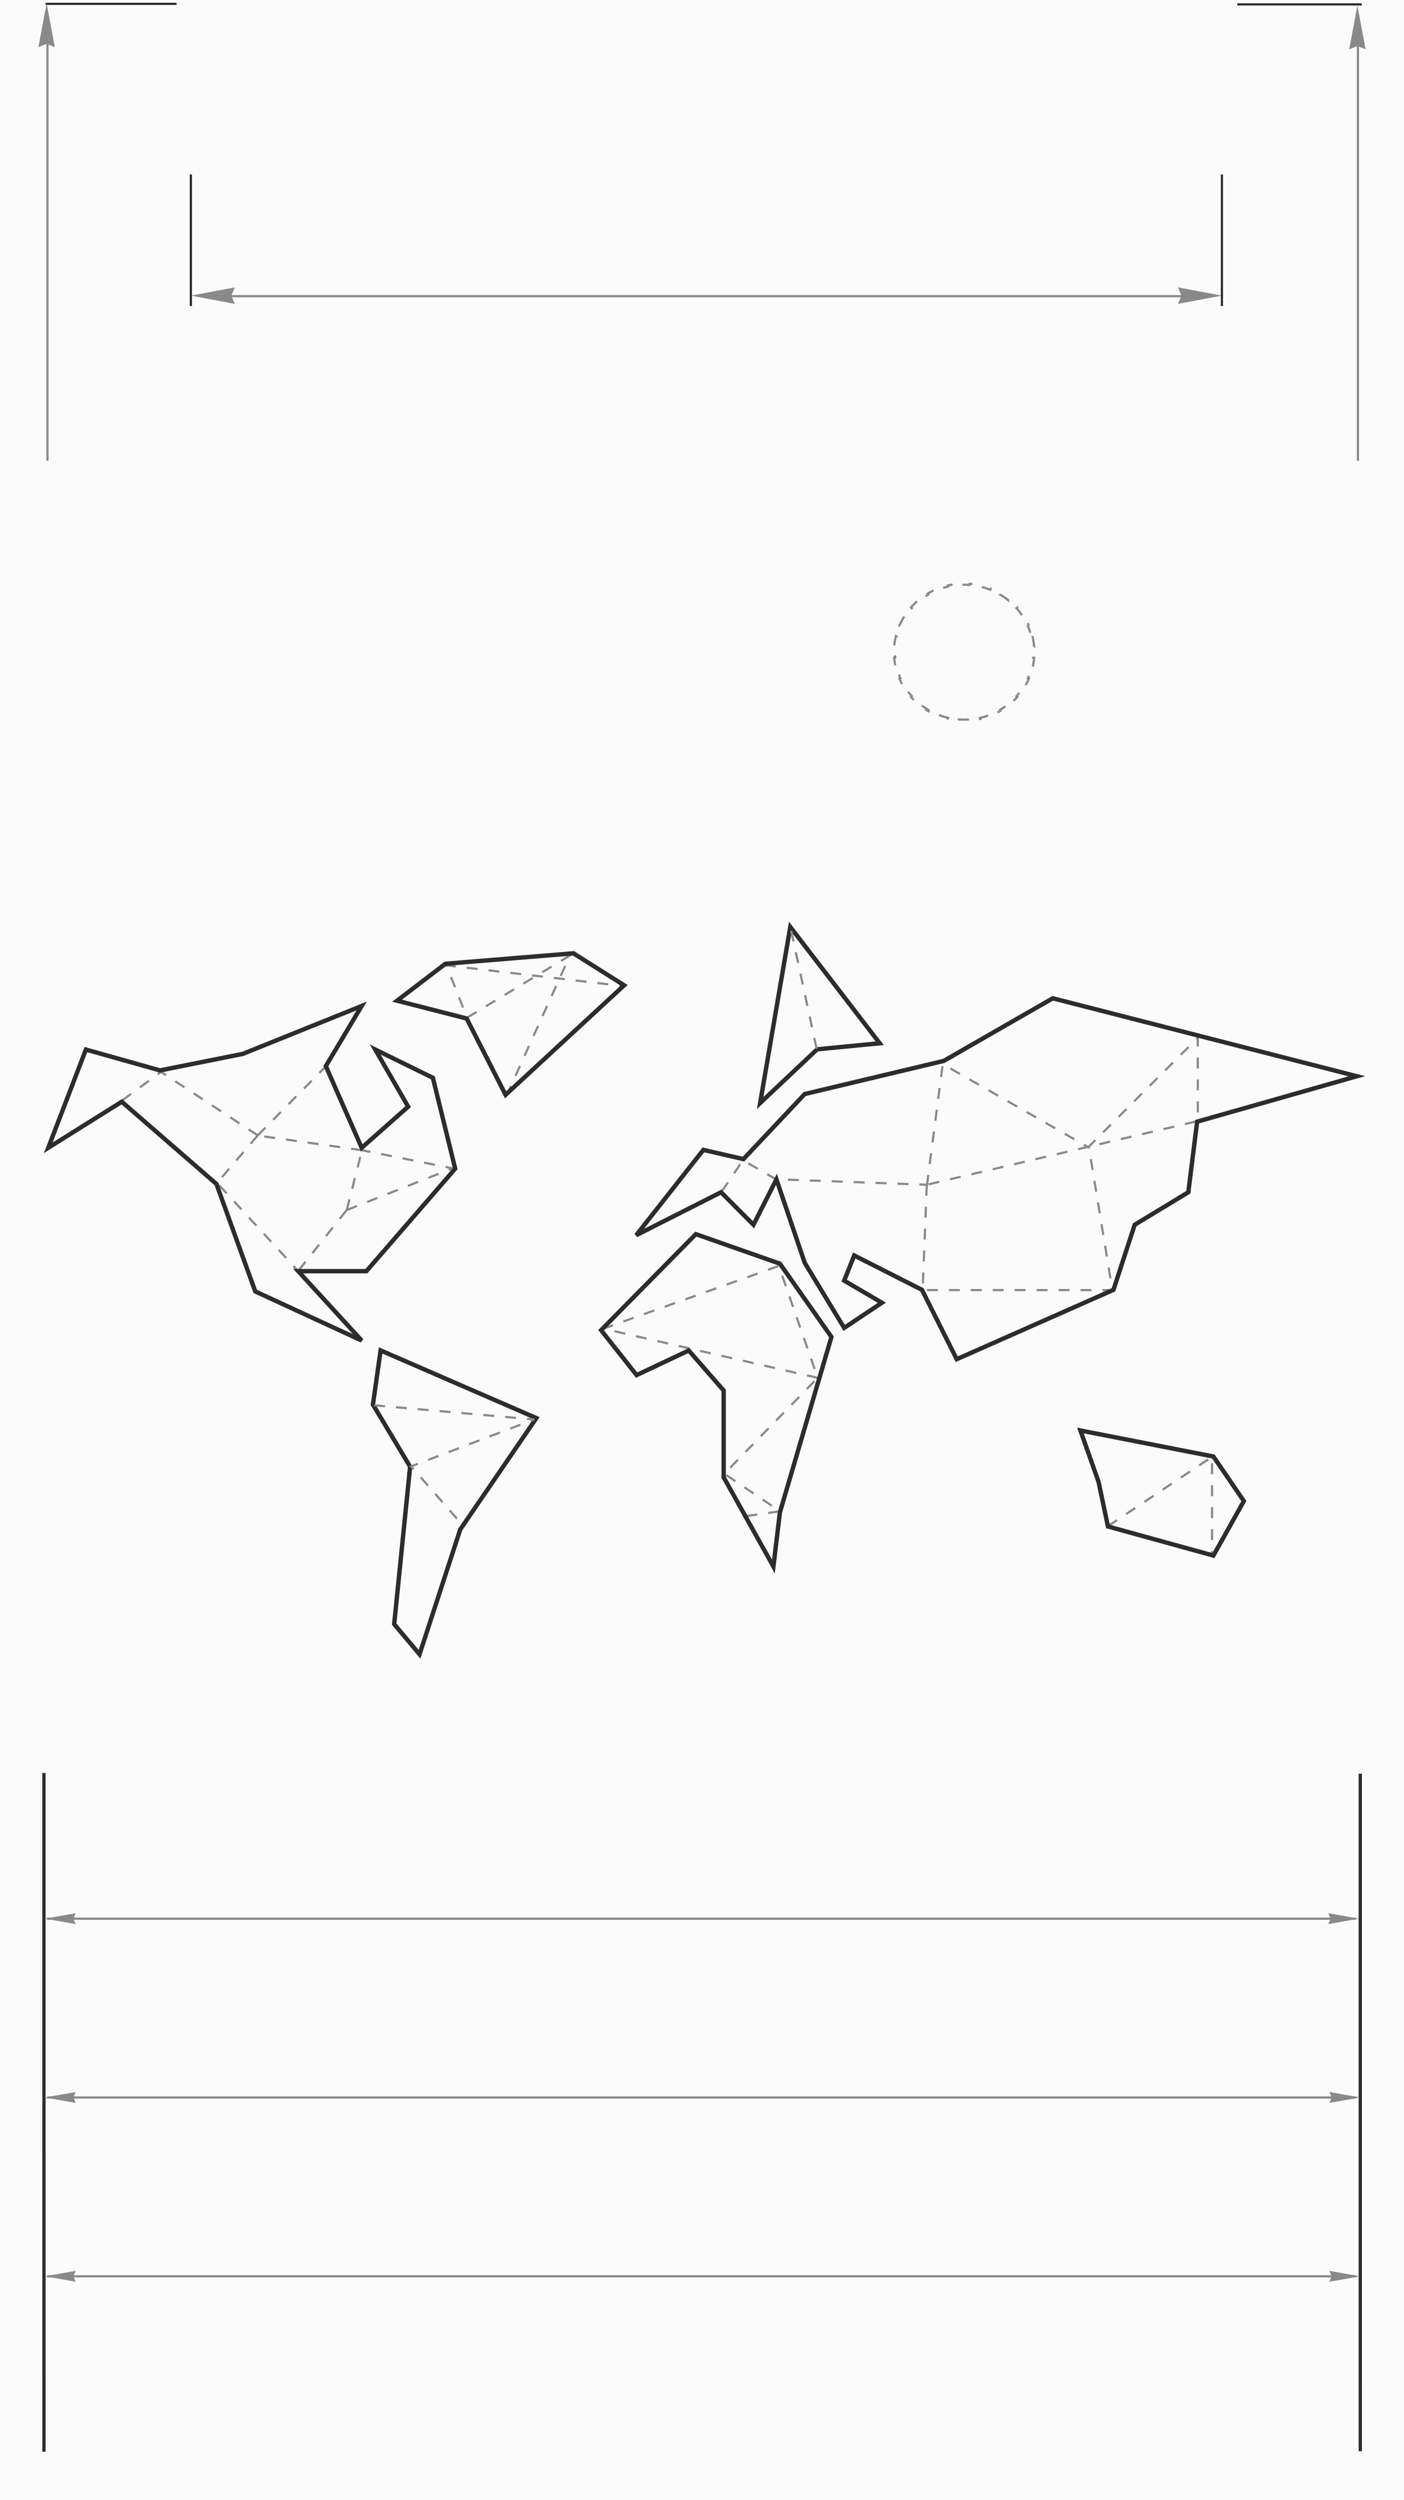 <svg width="1280" height="2279" viewBox="0 0 1280 2279" fill="none" xmlns="http://www.w3.org/2000/svg">
<rect x="0" y="0" width="1280" height="2279" fill="#808080" stroke="none"/>
<g clip-path="url(#clip0_682_1366)">
<rect width="1280" height="2279" fill="#FBFBFB"/>
<path d="M43.25 26.998V420.001" stroke="#898989" stroke-width="2"/>
<path d="M1238 40V420" stroke="#898989" stroke-width="2"/>
<path d="M41.5 3.5L161 3.5" stroke="#2D2B2B" stroke-width="2"/>
<path d="M1128 4H1241.5" stroke="#2D2B2B" stroke-width="2"/>
<path d="M42.5 3L50 43L42.5 39.923L35 43L42.5 3Z" fill="#898989"/>
<path d="M1237.5 5L1245 45L1237.5 41.923L1230 45L1237.5 5Z" fill="#898989"/>
<path d="M174 269.5L214 262L210.923 269.5L214 277L174 269.5Z" fill="#898989"/>
<path d="M1114 269.5L1074 262L1077.08 269.5L1074 277L1114 269.5Z" fill="#898989"/>
<path d="M1114 159V279" stroke="#2D2B2B" stroke-width="2"/>
<path d="M174 159V279" stroke="#2D2B2B" stroke-width="2"/>
<path d="M184 270H1098" stroke="#898989" stroke-width="2"/>
<path d="M941.203 579.738C941.991 582.915 942.53 586.187 942.8 589.533L941.804 589.613C941.934 591.225 942 592.855 942 594.5C942 596.145 941.934 597.775 941.804 599.387L942.8 599.466C942.53 602.812 941.991 606.084 941.203 609.261L940.233 609.021C939.443 612.209 938.399 615.301 937.121 618.273L938.038 618.667C936.725 621.723 935.17 624.655 933.397 627.441L932.555 626.906C930.803 629.658 928.835 632.266 926.674 634.706L927.422 635.368C925.229 637.844 922.841 640.15 920.28 642.263L919.645 641.491C917.139 643.558 914.465 645.438 911.647 647.108L912.157 647.969C909.325 649.647 906.349 651.116 903.252 652.355L902.882 651.428C899.883 652.628 896.767 653.609 893.557 654.351L893.781 655.323C890.595 656.059 887.317 656.562 883.967 656.813L883.894 655.817C882.279 655.938 880.647 656 879 656C877.353 656 875.721 655.938 874.106 655.817L874.032 656.813C870.682 656.562 867.405 656.059 864.219 655.323L864.443 654.351C861.233 653.609 858.117 652.628 855.118 651.428L854.747 652.355C851.65 651.116 848.674 649.647 845.842 647.969H845.843L846.353 647.108C843.535 645.438 840.861 643.558 838.355 641.491L837.719 642.263C835.158 640.15 832.77 637.844 830.577 635.368L831.326 634.706C829.165 632.266 827.197 629.658 825.445 626.906L824.602 627.441C822.829 624.655 821.274 621.723 819.961 618.667L820.879 618.273C819.601 615.301 818.557 612.209 817.767 609.021L816.796 609.261C816.008 606.084 815.469 602.812 815.199 599.466L816.196 599.387C816.066 597.775 816 596.145 816 594.5C816 592.855 816.066 591.225 816.196 589.613L815.199 589.533C815.45 586.414 815.936 583.359 816.639 580.385L816.796 579.738L817.767 579.979C818.557 576.791 819.601 573.699 820.879 570.727L819.961 570.332C821.274 567.276 822.829 564.344 824.602 561.558L825.445 562.094C827.197 559.342 829.165 556.734 831.326 554.294L830.577 553.631C832.77 551.155 835.158 548.849 837.719 546.736L837.72 546.737L838.355 547.509C840.861 545.442 843.535 543.562 846.353 541.892L845.843 541.031L845.842 541.03C848.674 539.352 851.65 537.883 854.747 536.644L855.118 537.572C858.117 536.372 861.233 535.391 864.443 534.649L864.218 533.676C867.404 532.94 870.682 532.437 874.032 532.186L874.106 533.183C875.721 533.062 877.353 533 879 533C880.647 533 882.279 533.062 883.894 533.183L883.967 532.186C887.317 532.437 890.594 532.94 893.78 533.676L893.557 534.649C896.767 535.391 899.883 536.372 902.882 537.572L903.252 536.644C906.349 537.883 909.325 539.352 912.157 541.03V541.031L911.647 541.892C914.465 543.562 917.139 545.442 919.645 547.509L920.28 546.737V546.736C922.841 548.849 925.229 551.155 927.422 553.631L926.674 554.294C928.835 556.734 930.803 559.342 932.555 562.094L933.397 561.558C935.17 564.344 936.725 567.276 938.038 570.332H938.039L937.121 570.727C938.399 573.699 939.443 576.791 940.233 579.979L941.203 579.738Z" stroke="#898989" stroke-width="2" stroke-dasharray="10 10"/>
<path d="M340 1280.34L346.993 1231L489 1292.68L419.61 1394.17L382.495 1508L359.365 1480.52L373.888 1336.98L340 1280.34Z" stroke="#2D2B2B" stroke-width="4"/>
<path d="M272.293 1158L316.121 1103.01M316.121 1103.01L412.5 1065L330 1048.5M316.121 1103.01L330 1048.5M330 1048.5L234 1035" stroke="#898989" stroke-width="2" stroke-dasharray="10 10"/>
<path d="M111.5 1003L147 977" stroke="#898989" stroke-width="2" stroke-dasharray="10 10"/>
<path d="M235 1035L298 971.103M235 1035L147 977.276M235 1035L197.869 1078.3L271.227 1158" stroke="#898989" stroke-width="2" stroke-dasharray="10 10"/>
<path d="M341 1281L487 1293.94L374.816 1336.69L421.5 1390" stroke="#898989" stroke-width="2" stroke-dasharray="10 10"/>
<path d="M680.5 1382L711.123 1377.59L660.299 1343.4L745.5 1256M745.5 1256L550 1211.16L710.042 1154L745.5 1256Z" stroke="#898989" stroke-width="2" stroke-dasharray="10 10"/>
<path d="M658 1086.12L677.337 1057.65L707.416 1074.96L844.921 1079.98M844.921 1079.98L841.161 1176H1014.12L992.631 1045.27L1092 946V1021.92L844.921 1079.98Z" stroke="#898989" stroke-width="2" stroke-dasharray="10 10"/>
<path d="M845 1081L859.478 970L993 1046.24" stroke="#898989" stroke-width="2" stroke-dasharray="10 10"/>
<path d="M1010 1391.25L1105 1328V1417" stroke="#898989" stroke-width="2" stroke-dasharray="10 10"/>
<path d="M461.691 999L519.599 871L425.766 927.702L407 879.982L570 899.07" stroke="#898989" stroke-width="2" stroke-dasharray="10 10"/>
<path d="M641.241 1048.2L580 1125.98L657.357 1086.81L686.904 1116.46L707.854 1075.06L733.64 1151.15L769.633 1210.46L804.014 1187.52L769.633 1167.38L778.765 1144.44L840.544 1175.77L872.239 1239L1015.13 1175.77L1034.47 1116.46L1083.36 1086.81L1091.42 1022.46L1237 981.06L959.803 910L860.42 967.071L733.64 997.286L677.771 1056.6L641.241 1048.2Z" stroke="#2D2B2B" stroke-width="4"/>
<path d="M1106.23 1327.7L985 1304L1001.56 1350.84L1010.1 1391.48L1106.23 1418L1134 1368.34L1106.23 1327.7Z" stroke="#2D2B2B" stroke-width="4"/>
<path d="M569 898.165L460.93 998L425.444 928.452L362 912.187L406.088 878.535L522.761 869L569 898.165Z" stroke="#2D2B2B" stroke-width="4"/>
<path d="M745 956.5L693 1005.5L720.5 845L802 951L745 956.5Z" stroke="#2D2B2B" stroke-width="4"/>
<path d="M78.312 956.734L44 1046.28L111.016 1004.3L197.332 1079.29L232.717 1177.23L329.756 1222L271.854 1158.76H334.045L415 1065.3L394.627 982.477L342.087 956.734L372.11 1008.78L329.756 1046.28L297.052 971.844L329.756 917L221.458 960.651L145.864 975.761L78.312 956.734Z" stroke="#2D2B2B" stroke-width="4"/>
<path d="M659.748 1346.64L705.095 1428L711.033 1378.62L758 1218.71L711.033 1151.93L634.375 1125L548 1212.53L580.391 1253.49L627.897 1231.05L659.748 1267.52V1346.64Z" stroke="#2D2B2B" stroke-width="4"/>
<path d="M40.066 1616.19L40.083 2234.92" stroke="#2D2B2B" stroke-width="3"/>
<path d="M1240.13 1616.84L1240.15 2234.42" stroke="#2D2B2B" stroke-width="3"/>
<path d="M42.959 1749H1235.96" stroke="#898989" stroke-width="2"/>
<path d="M42.959 1912H1235.96" stroke="#898989" stroke-width="2"/>
<path d="M42.959 2075H1235.96" stroke="#898989" stroke-width="2"/>
<path d="M1239 1748.97L1210.96 1753.95L1213.12 1748.98L1210.96 1744.01L1239 1748.97Z" fill="#898989"/>
<path d="M1240 1911.97L1211.96 1916.95L1214.12 1911.98L1211.96 1907.01L1240 1911.97Z" fill="#898989"/>
<path d="M1240 2074.97L1211.96 2079.95L1214.12 2074.98L1211.96 2070.01L1240 2074.97Z" fill="#898989"/>
<path d="M40.961 1748.97L68.998 1753.95L66.843 1748.98L69.002 1744.01L40.961 1748.97Z" fill="#898989"/>
<path d="M40.961 1911.97L68.998 1916.95L66.843 1911.98L69.002 1907.01L40.961 1911.97Z" fill="#898989"/>
<path d="M40.961 2074.97L68.998 2079.95L66.843 2074.98L69.002 2070.01L40.961 2074.97Z" fill="#898989"/>
<path d="M744.5 956L721 847" stroke="#898989" stroke-width="2" stroke-dasharray="10 10"/>
</g>
<defs>
<clipPath id="clip0_682_1366">
<rect width="1280" height="2279" fill="white"/>
</clipPath>
</defs>
</svg>
